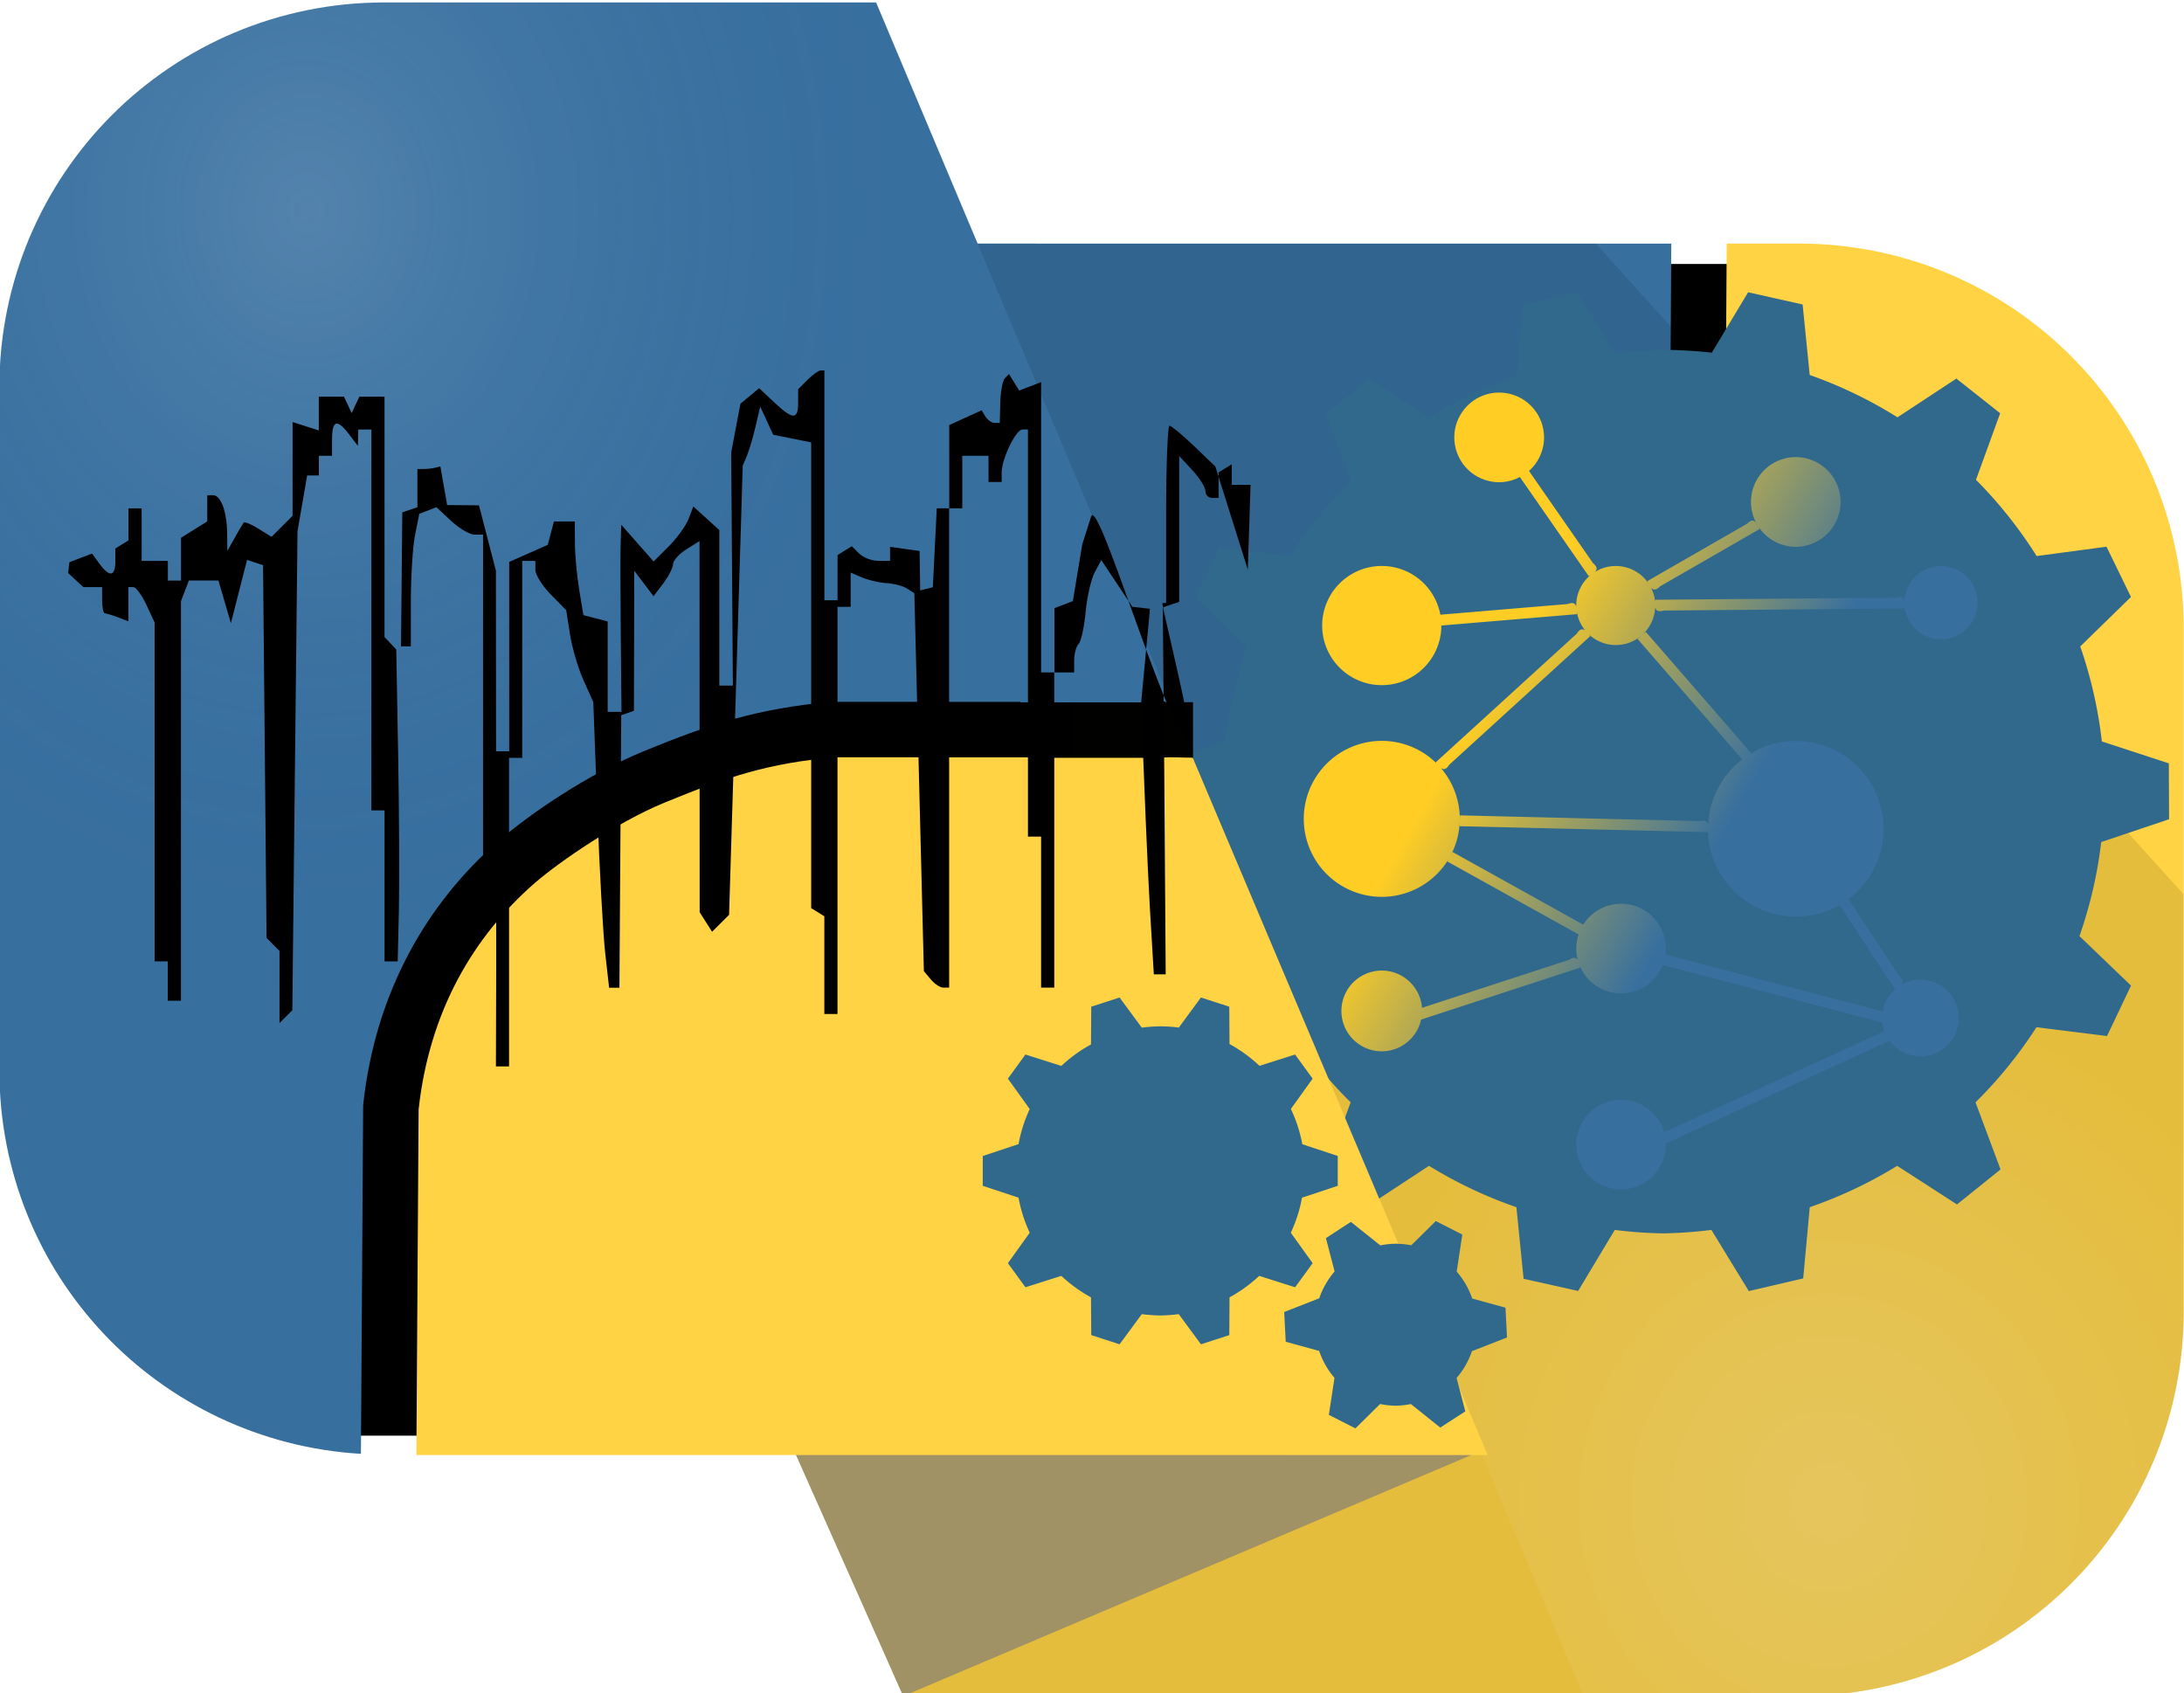<?xml version="1.0" encoding="UTF-8" standalone="no"?>
<!-- Created with Inkscape (http://www.inkscape.org/) -->

<svg
   width="54.718mm"
   height="42.422mm"
   viewBox="0 0 54.718 42.422"
   version="1.1"
   id="svg1"
   xml:space="preserve"
   inkscape:version="1.3.2 (091e20ef0f, 2023-11-25)"
   sodipodi:docname="escapydl_logoIdeas.svg"
   xmlns:inkscape="http://www.inkscape.org/namespaces/inkscape"
   xmlns:sodipodi="http://sodipodi.sourceforge.net/DTD/sodipodi-0.dtd"
   xmlns:xlink="http://www.w3.org/1999/xlink"
   xmlns="http://www.w3.org/2000/svg"
   xmlns:svg="http://www.w3.org/2000/svg"><sodipodi:namedview
     id="namedview1"
     pagecolor="#ffffff"
     bordercolor="#000000"
     borderopacity="0.25"
     inkscape:showpageshadow="2"
     inkscape:pageopacity="0.0"
     inkscape:pagecheckerboard="0"
     inkscape:deskcolor="#d1d1d1"
     inkscape:document-units="mm"
     inkscape:zoom="2.1419158"
     inkscape:cx="501.42026"
     inkscape:cy="658.98948"
     inkscape:window-width="1920"
     inkscape:window-height="1043"
     inkscape:window-x="0"
     inkscape:window-y="0"
     inkscape:window-maximized="1"
     inkscape:current-layer="g80" /><defs
     id="defs1"><linearGradient
       id="linearGradient165"
       inkscape:collect="always"><stop
         style="stop-color:#ffcd24;stop-opacity:1;"
         offset="0.201"
         id="stop165" /><stop
         style="stop-color:#376f9f;stop-opacity:1;"
         offset="0.665"
         id="stop166" /></linearGradient><linearGradient
       id="linearGradient145"
       inkscape:collect="always"><stop
         style="stop-color:#ffffff;stop-opacity:0.196;"
         offset="0"
         id="stop146" /><stop
         style="stop-color:#ffffff;stop-opacity:0;"
         offset="0.637"
         id="stop147" /></linearGradient><linearGradient
       id="linearGradient144"
       inkscape:collect="always"><stop
         style="stop-color:#ffffff;stop-opacity:0.142;"
         offset="0"
         id="stop144" /><stop
         style="stop-color:#376f9f;stop-opacity:0;"
         offset="0.6"
         id="stop145" /></linearGradient><filter
       style="color-interpolation-filters:sRGB"
       inkscape:label="Drop Shadow"
       id="filter329"
       x="-0.016"
       y="-0.045"
       width="1.061"
       height="1.062"><feFlood
         result="flood"
         in="SourceGraphic"
         flood-opacity="0.498"
         flood-color="rgb(0,0,0)"
         id="feFlood328" /><feGaussianBlur
         result="blur"
         in="SourceGraphic"
         stdDeviation="0.4"
         id="feGaussianBlur328" /><feOffset
         result="offset"
         in="blur"
         dx="1.7"
         dy="-1.7"
         id="feOffset328" /><feComposite
         result="comp1"
         operator="in"
         in="flood"
         in2="offset"
         id="feComposite328" /><feComposite
         result="comp2"
         operator="over"
         in="SourceGraphic"
         in2="comp1"
         id="feComposite329" /></filter><filter
       style="color-interpolation-filters:sRGB"
       inkscape:label="Drop Shadow"
       id="filter331"
       x="-0.039"
       y="-0.117"
       width="1.148"
       height="1.159"><feFlood
         result="flood"
         in="SourceGraphic"
         flood-opacity="0.498"
         flood-color="rgb(0,0,0)"
         id="feFlood329" /><feGaussianBlur
         result="blur"
         in="SourceGraphic"
         stdDeviation="0.4"
         id="feGaussianBlur329" /><feOffset
         result="offset"
         in="blur"
         dx="1.7"
         dy="-1.7"
         id="feOffset329" /><feComposite
         result="comp1"
         operator="in"
         in="flood"
         in2="offset"
         id="feComposite330" /><feComposite
         result="comp2"
         operator="over"
         in="SourceGraphic"
         in2="comp1"
         id="feComposite331" /></filter><filter
       style="color-interpolation-filters:sRGB"
       inkscape:label="Drop Shadow"
       id="filter333"
       x="-0.025"
       y="-0.07"
       width="1.093"
       height="1.095"><feFlood
         result="flood"
         in="SourceGraphic"
         flood-opacity="0.498"
         flood-color="rgb(0,0,0)"
         id="feFlood331" /><feGaussianBlur
         result="blur"
         in="SourceGraphic"
         stdDeviation="0.4"
         id="feGaussianBlur331" /><feOffset
         result="offset"
         in="blur"
         dx="1.7"
         dy="-1.7"
         id="feOffset331" /><feComposite
         result="comp1"
         operator="in"
         in="flood"
         in2="offset"
         id="feComposite332" /><feComposite
         result="comp2"
         operator="over"
         in="SourceGraphic"
         in2="comp1"
         id="feComposite333" /></filter><filter
       style="color-interpolation-filters:sRGB"
       inkscape:label="Drop Shadow"
       id="filter195"
       x="-0.071"
       y="-0.041"
       width="1.196"
       height="1.096"><feFlood
         result="flood"
         in="SourceGraphic"
         flood-opacity="0.271"
         flood-color="rgb(0,0,0)"
         id="feFlood194" /><feGaussianBlur
         result="blur"
         in="SourceGraphic"
         stdDeviation="0.7"
         id="feGaussianBlur194" /><feOffset
         result="offset"
         in="blur"
         dx="1.3"
         dy="0.6"
         id="feOffset194" /><feComposite
         result="comp1"
         operator="in"
         in="flood"
         in2="offset"
         id="feComposite194" /><feComposite
         result="comp2"
         operator="over"
         in="SourceGraphic"
         in2="comp1"
         id="feComposite195" /></filter><radialGradient
       inkscape:collect="always"
       xlink:href="#linearGradient145"
       id="radialGradient80"
       gradientUnits="userSpaceOnUse"
       gradientTransform="matrix(0.008,-1,0.956,0.008,-267.611,261.658)"
       cx="-6.818"
       cy="272.905"
       fx="-6.818"
       fy="272.905"
       r="24.777" /><radialGradient
       inkscape:collect="always"
       xlink:href="#linearGradient144"
       id="radialGradient81"
       gradientUnits="userSpaceOnUse"
       gradientTransform="matrix(0.015,1.511,-1.272,0.012,254.841,310.783)"
       cx="-49.035"
       cy="238.33"
       fx="-49.035"
       fy="238.33"
       r="23.362" /><radialGradient
       inkscape:collect="always"
       xlink:href="#linearGradient145"
       id="radialGradient138"
       gradientUnits="userSpaceOnUse"
       gradientTransform="matrix(0.008,-1,0.956,0.008,-267.611,261.658)"
       cx="-6.818"
       cy="272.905"
       fx="-6.818"
       fy="272.905"
       r="24.777" /><radialGradient
       inkscape:collect="always"
       xlink:href="#linearGradient144"
       id="radialGradient139"
       gradientUnits="userSpaceOnUse"
       gradientTransform="matrix(0.015,1.511,-1.272,0.012,254.841,310.783)"
       cx="-49.035"
       cy="238.33"
       fx="-49.035"
       fy="238.33"
       r="23.362" /><linearGradient
       inkscape:collect="always"
       xlink:href="#linearGradient165"
       id="linearGradient166"
       x1="141.619"
       y1="81.73"
       x2="191.886"
       y2="110.53"
       gradientUnits="userSpaceOnUse"
       gradientTransform="matrix(0.304,0,0,0.304,-61.391,228.385)" /><filter
       style="color-interpolation-filters:sRGB"
       inkscape:label="Drop Shadow"
       id="filter178"
       x="-0.036"
       y="-0.03"
       width="1.092"
       height="1.074"><feFlood
         result="flood"
         in="SourceGraphic"
         flood-opacity="0.271"
         flood-color="rgb(0,0,0)"
         id="feFlood177" /><feGaussianBlur
         result="blur"
         in="SourceGraphic"
         stdDeviation="0.3"
         id="feGaussianBlur177" /><feOffset
         result="offset"
         in="blur"
         dx="0.4"
         dy="0.3"
         id="feOffset177" /><feComposite
         result="comp1"
         operator="in"
         in="flood"
         in2="offset"
         id="feComposite177" /><feComposite
         result="comp2"
         operator="over"
         in="SourceGraphic"
         in2="comp1"
         id="feComposite178" /></filter></defs><g
     inkscape:groupmode="layer"
     id="layer5"
     inkscape:label="version_1"
     transform="translate(-114.614,-142.271)"><g
       id="g12-3"
       transform="matrix(0.506,0,0,-0.506,45.226,234.469)"
       style="fill:#ffffff;fill-opacity:1;stroke-width:1.001;stroke-dasharray:none"><g
         id="g63-6"
         transform="matrix(1.047,0,0,1.047,43.43,134.122)"><path
           style="fill:none;fill-rule:evenodd;stroke:#8c8c8c;stroke-width:0.642;stroke-linecap:butt;stroke-linejoin:miter;stroke-dasharray:none;stroke-opacity:1"
           d="m 36.717,129.926 6.246,-2.041"
           id="path52-4"
           inkscape:connector-type="polyline"
           inkscape:connector-curvature="0"
           inkscape:connection-start="#path49-03-3"
           inkscape:connection-end="#path49-2-0" /><path
           style="fill:none;fill-rule:evenodd;stroke:#8c8c8c;stroke-width:0.642;stroke-linecap:butt;stroke-linejoin:miter;stroke-dasharray:none;stroke-opacity:1"
           d="m 35.503,128.031 8.674,-9.368"
           id="path53-3"
           inkscape:connector-type="polyline"
           inkscape:connector-curvature="0"
           inkscape:connection-start="#path49-03-3"
           inkscape:connection-end="#path49-7-3" /><path
           style="fill:none;fill-rule:evenodd;stroke:#8c8c8c;stroke-width:0.642;stroke-linecap:butt;stroke-linejoin:miter;stroke-dasharray:none;stroke-opacity:1"
           d="M 34.588,127.376 45.093,107.916"
           id="path54-3"
           inkscape:connector-type="polyline"
           inkscape:connector-curvature="0"
           inkscape:connection-start="#path49-03-3"
           inkscape:connection-end="#path49-3-0" /><path
           style="fill:none;fill-rule:evenodd;stroke:#8c8c8c;stroke-width:0.642;stroke-linecap:butt;stroke-linejoin:miter;stroke-dasharray:none;stroke-opacity:1"
           d="m 36.619,122.258 6.443,2.575"
           id="path55-3"
           inkscape:connector-type="polyline"
           inkscape:connector-curvature="0"
           inkscape:connection-start="#path49-0-4"
           inkscape:connection-end="#path49-2-0" /><path
           style="fill:none;fill-rule:evenodd;stroke:#8c8c8c;stroke-width:0.642;stroke-linecap:butt;stroke-linejoin:miter;stroke-dasharray:none;stroke-opacity:1"
           d="m 36.656,111.439 6.367,2.374"
           id="path56-8"
           inkscape:connector-type="polyline"
           inkscape:connector-curvature="0"
           inkscape:connection-start="#path49-4-6"
           inkscape:connection-end="#path49-7-3" /><path
           style="fill:none;fill-rule:evenodd;stroke:#8c8c8c;stroke-width:0.642;stroke-linecap:butt;stroke-linejoin:miter;stroke-dasharray:none;stroke-opacity:1"
           d="M 36.717,100.544 42.963,102.585"
           id="path57-6"
           inkscape:connector-type="polyline"
           inkscape:connector-curvature="0"
           inkscape:connection-start="#path49-77"
           inkscape:connection-end="#path49-3-0" /><path
           style="fill:none;fill-rule:evenodd;stroke:#8c8c8c;stroke-width:0.642;stroke-linecap:butt;stroke-linejoin:miter;stroke-dasharray:none;stroke-opacity:1"
           d="m 35.474,102.466 8.732,9.599"
           id="path58-0"
           inkscape:connector-type="polyline"
           inkscape:connector-curvature="0"
           inkscape:connection-start="#path49-77"
           inkscape:connection-end="#path49-7-3" /><path
           style="fill:none;fill-rule:evenodd;stroke:#8c8c8c;stroke-width:0.642;stroke-linecap:butt;stroke-linejoin:miter;stroke-dasharray:none;stroke-opacity:1"
           d="M 34.588,103.094 45.093,122.554"
           id="path59-4"
           inkscape:connector-type="polyline"
           inkscape:connector-curvature="0"
           inkscape:connection-start="#path49-77"
           inkscape:connection-end="#path49-2-0" /><path
           style="fill:none;fill-rule:evenodd;stroke:#8c8c8c;stroke-width:0.642;stroke-linecap:butt;stroke-linejoin:miter;stroke-dasharray:none;stroke-opacity:1"
           d="m 35.434,113.223 8.812,9.923"
           id="path60-8"
           inkscape:connector-type="polyline"
           inkscape:connector-curvature="0"
           inkscape:connection-start="#path49-4-6"
           inkscape:connection-end="#path49-2-0" /><path
           style="fill:none;fill-rule:evenodd;stroke:#8c8c8c;stroke-width:0.642;stroke-linecap:butt;stroke-linejoin:miter;stroke-dasharray:none;stroke-opacity:1"
           d="m 36.619,108.213 6.443,-2.575"
           id="path61-8"
           inkscape:connector-type="polyline"
           inkscape:connector-curvature="0"
           inkscape:connection-start="#path49-4-6"
           inkscape:connection-end="#path49-3-0" /><path
           style="fill:none;fill-rule:evenodd;stroke:#8c8c8c;stroke-width:0.642;stroke-linecap:butt;stroke-linejoin:miter;stroke-dasharray:none;stroke-opacity:1"
           d="m 35.434,117.247 8.812,-9.923"
           id="path63-8"
           inkscape:connector-type="polyline"
           inkscape:connector-curvature="0"
           inkscape:connection-start="#path49-0-4"
           inkscape:connection-end="#path49-3-0" /><path
           style="fill:none;fill-rule:evenodd;stroke:#8c8c8c;stroke-width:0.642;stroke-linecap:butt;stroke-linejoin:miter;stroke-dasharray:none;stroke-opacity:1"
           d="m 36.682,119.103 6.315,-2.233"
           id="path62-9"
           inkscape:connector-type="polyline"
           inkscape:connector-curvature="0"
           inkscape:connection-start="#path49-0-4"
           inkscape:connection-end="#path49-7-3" /></g></g></g><g
     inkscape:groupmode="layer"
     id="g364"
     inkscape:label="version_4"
     transform="translate(-13.213,-133.979)"><g
       id="g63-6-5"
       transform="matrix(0.529,0,0,-0.529,-33.415,311.581)"
       style="fill:#ffffff;fill-opacity:1;stroke-width:1.001;stroke-dasharray:none;filter:url(#filter195)"
       inkscape:label="mlp"><path
         style="fill:none;fill-rule:evenodd;stroke:#8c8c8c;stroke-width:0.453;stroke-linecap:butt;stroke-linejoin:miter;stroke-dasharray:none;stroke-opacity:1"
         d="m 36.717,129.926 6.246,-2.041"
         id="path52-4-4"
         inkscape:connector-type="polyline"
         inkscape:connector-curvature="0"
         inkscape:connection-start="#path49-03-3-4"
         inkscape:connection-end="#path49-2-0-7" /><path
         style="fill:none;fill-rule:evenodd;stroke:#8c8c8c;stroke-width:0.453;stroke-linecap:butt;stroke-linejoin:miter;stroke-dasharray:none;stroke-opacity:1"
         d="m 35.503,128.031 8.674,-9.367"
         id="path53-3-7"
         inkscape:connector-type="polyline"
         inkscape:connector-curvature="0"
         inkscape:connection-start="#path49-03-3-4"
         inkscape:connection-end="#path49-7-3-0" /><path
         style="fill:none;fill-rule:evenodd;stroke:#8c8c8c;stroke-width:0.453;stroke-linecap:butt;stroke-linejoin:miter;stroke-dasharray:none;stroke-opacity:1"
         d="M 34.588,127.376 45.093,107.916"
         id="path54-3-6"
         inkscape:connector-type="polyline"
         inkscape:connector-curvature="0"
         inkscape:connection-start="#path49-03-3-4"
         inkscape:connection-end="#path49-3-0-3" /><path
         style="fill:none;fill-rule:evenodd;stroke:#8c8c8c;stroke-width:0.453;stroke-linecap:butt;stroke-linejoin:miter;stroke-dasharray:none;stroke-opacity:1"
         d="m 36.619,122.258 6.443,2.575"
         id="path55-3-5"
         inkscape:connector-type="polyline"
         inkscape:connector-curvature="0"
         inkscape:connection-start="#path49-0-4-4"
         inkscape:connection-end="#path49-2-0-7" /><path
         style="fill:none;fill-rule:evenodd;stroke:#8c8c8c;stroke-width:0.453;stroke-linecap:butt;stroke-linejoin:miter;stroke-dasharray:none;stroke-opacity:1"
         d="m 36.656,111.439 6.367,2.374"
         id="path56-8-6"
         inkscape:connector-type="polyline"
         inkscape:connector-curvature="0"
         inkscape:connection-start="#path49-4-6-7"
         inkscape:connection-end="#path49-7-3-0" /><path
         style="fill:none;fill-rule:evenodd;stroke:#8c8c8c;stroke-width:0.453;stroke-linecap:butt;stroke-linejoin:miter;stroke-dasharray:none;stroke-opacity:1"
         id="path57-6-9"
         inkscape:connector-type="polyline"
         inkscape:connector-curvature="0"
         inkscape:connection-start="#path49-77-4"
         inkscape:connection-end="#path49-3-0-3"
         d="M 36.717,100.544 42.963,102.585" /><path
         style="fill:none;fill-rule:evenodd;stroke:#8c8c8c;stroke-width:0.453;stroke-linecap:butt;stroke-linejoin:miter;stroke-dasharray:none;stroke-opacity:1"
         d="m 35.474,102.466 8.732,9.599"
         id="path58-0-3"
         inkscape:connector-type="polyline"
         inkscape:connector-curvature="0"
         inkscape:connection-start="#path49-77-4"
         inkscape:connection-end="#path49-7-3-0" /><path
         style="fill:none;fill-rule:evenodd;stroke:#8c8c8c;stroke-width:0.453;stroke-linecap:butt;stroke-linejoin:miter;stroke-dasharray:none;stroke-opacity:1"
         d="M 34.588,103.094 45.093,122.554"
         id="path59-4-7"
         inkscape:connector-type="polyline"
         inkscape:connector-curvature="0"
         inkscape:connection-start="#path49-77-4"
         inkscape:connection-end="#path49-2-0-7" /><path
         style="fill:none;fill-rule:evenodd;stroke:#8c8c8c;stroke-width:0.453;stroke-linecap:butt;stroke-linejoin:miter;stroke-dasharray:none;stroke-opacity:1"
         d="m 35.434,113.223 8.812,9.923"
         id="path60-8-4"
         inkscape:connector-type="polyline"
         inkscape:connector-curvature="0"
         inkscape:connection-start="#path49-4-6-7"
         inkscape:connection-end="#path49-2-0-7" /><path
         style="fill:none;fill-rule:evenodd;stroke:#8c8c8c;stroke-width:0.453;stroke-linecap:butt;stroke-linejoin:miter;stroke-dasharray:none;stroke-opacity:1"
         id="path61-8-5"
         inkscape:connector-type="polyline"
         inkscape:connector-curvature="0"
         inkscape:connection-start="#path49-4-6-7"
         inkscape:connection-end="#path49-3-0-3"
         d="m 36.619,108.213 6.443,-2.575" /><path
         style="fill:none;fill-rule:evenodd;stroke:#8c8c8c;stroke-width:0.453;stroke-linecap:butt;stroke-linejoin:miter;stroke-dasharray:none;stroke-opacity:1"
         id="path63-8-2"
         inkscape:connector-type="polyline"
         inkscape:connector-curvature="0"
         inkscape:connection-start="#path49-0-4-4"
         inkscape:connection-end="#path49-3-0-3"
         d="m 35.434,117.247 8.812,-9.923" /><path
         style="fill:none;fill-rule:evenodd;stroke:#8c8c8c;stroke-width:0.453;stroke-linecap:butt;stroke-linejoin:miter;stroke-dasharray:none;stroke-opacity:1"
         d="m 36.682,119.103 6.315,-2.233"
         id="path62-9-5"
         inkscape:connector-type="polyline"
         inkscape:connector-curvature="0"
         inkscape:connection-start="#path49-0-4-4"
         inkscape:connection-end="#path49-7-3-0" /></g></g><g
     inkscape:groupmode="layer"
     id="g80"
     inkscape:label="version_7"
     transform="matrix(0.845,0,0,0.845,49.127,-197.129)"><rect
       style="display:inline;fill:#000000;fill-opacity:1;stroke:none;stroke-width:0.157;stroke-linecap:round;stroke-linejoin:round;stroke-dashoffset:10.847;stroke-opacity:1"
       id="rect139"
       width="37.481"
       height="29.342"
       x="122.927"
       y="148.797"
       transform="matrix(1.184,0,0,1.184,-193.837,64.94)"
       inkscape:export-filename="eSCAPyDL.svg"
       inkscape:export-xdpi="96"
       inkscape:export-ydpi="96" /><g
       id="g138"
       transform="translate(2.847,7.149)"
       style="display:inline"><path
         id="path137"
         style="display:inline;fill:#ffd343;stroke-width:2.273;stroke-linecap:round;stroke-linejoin:round"
         d="m -22.781,255.646 -15.212,12.128 3.791,8.657 h 26.543 c 0.395,0 0.786,-0.019 1.17,-0.058 0.385,-0.039 0.764,-0.097 1.136,-0.173 0.372,-0.076 0.738,-0.17 1.096,-0.281 0.358,-0.111 0.709,-0.239 1.051,-0.383 0.342,-0.144 0.675,-0.304 0.998,-0.48 0.324,-0.175 0.638,-0.366 0.942,-0.571 0.304,-0.205 0.597,-0.424 0.878,-0.656 0.282,-0.232 0.552,-0.478 0.81,-0.736 0.258,-0.258 0.504,-0.528 0.736,-0.81 0.232,-0.282 0.451,-0.575 0.656,-0.878 0.205,-0.304 0.395,-0.618 0.571,-0.942 0.175,-0.324 0.335,-0.657 0.48,-0.999 0.144,-0.342 0.272,-0.692 0.383,-1.05 0.111,-0.358 0.205,-0.724 0.281,-1.096 0.076,-0.372 0.134,-0.752 0.173,-1.136 0.039,-0.385 0.059,-0.776 0.059,-1.171 v -20.23 c 0,-0.395 -0.02,-0.786 -0.059,-1.17 -0.039,-0.385 -0.097,-0.764 -0.173,-1.136 -0.076,-0.372 -0.17,-0.738 -0.281,-1.096 -0.111,-0.358 -0.239,-0.709 -0.383,-1.051 -0.144,-0.342 -0.304,-0.675 -0.48,-0.998 -0.175,-0.324 -0.366,-0.638 -0.571,-0.942 -0.205,-0.304 -0.424,-0.597 -0.656,-0.878 -0.232,-0.282 -0.478,-0.552 -0.736,-0.81 -0.258,-0.258 -0.528,-0.504 -0.81,-0.736 -0.282,-0.232 -0.575,-0.451 -0.878,-0.656 -0.304,-0.205 -0.618,-0.396 -0.942,-0.571 -0.324,-0.175 -0.657,-0.335 -0.998,-0.48 -0.342,-0.144 -0.693,-0.272 -1.051,-0.383 -0.358,-0.111 -0.724,-0.205 -1.096,-0.281 -0.372,-0.076 -0.752,-0.134 -1.136,-0.173 -0.385,-0.039 -0.775,-0.059 -1.17,-0.059 l -2.13,5.2e-4 -0.066,10.432 -0.004,0.041 c -0.045,0.417 -0.108,0.822 -0.189,1.217 -0.081,0.395 -0.179,0.778 -0.293,1.15 -0.114,0.372 -0.244,0.733 -0.389,1.082 -0.145,0.349 -0.305,0.686 -0.478,1.012 -0.173,0.326 -0.36,0.64 -0.559,0.942 -0.199,0.302 -0.411,0.591 -0.633,0.869 -0.222,0.277 -0.455,0.543 -0.699,0.796 -0.243,0.253 -0.497,0.493 -0.758,0.72 -0.232,0.202 -0.512,0.427 -0.829,0.661 -0.317,0.234 -0.671,0.479 -1.047,0.719 -0.376,0.24 -0.776,0.477 -1.185,0.696 -0.409,0.219 -0.829,0.421 -1.245,0.592 -0.49,0.202 -0.948,0.382 -1.393,0.543 -0.444,0.16 -0.875,0.3 -1.312,0.421 -0.436,0.121 -0.878,0.222 -1.345,0.305 -0.184,0.033 -0.375,0.061 -0.567,0.088 z"
         sodipodi:nodetypes="cccscsssssssssssssssssssssssssssssscccccssssssssssssssscc" /><path
         id="path138"
         style="display:inline;fill:url(#radialGradient138);stroke-width:2.273;stroke-linecap:round;stroke-linejoin:round"
         d="m -22.781,255.646 8.75,20.785 h 6.371 c 0.395,0 0.786,-0.019 1.17,-0.058 0.385,-0.039 0.764,-0.097 1.136,-0.173 0.372,-0.076 0.738,-0.17 1.096,-0.281 0.358,-0.111 0.709,-0.239 1.051,-0.383 0.342,-0.144 0.675,-0.304 0.998,-0.48 0.324,-0.175 0.638,-0.366 0.942,-0.571 0.304,-0.205 0.597,-0.424 0.878,-0.656 0.282,-0.232 0.552,-0.478 0.81,-0.736 0.258,-0.258 0.504,-0.528 0.736,-0.81 0.232,-0.282 0.451,-0.575 0.656,-0.878 0.205,-0.304 0.395,-0.618 0.571,-0.942 0.175,-0.324 0.335,-0.657 0.48,-0.999 0.144,-0.342 0.272,-0.692 0.383,-1.05 0.111,-0.358 0.205,-0.724 0.281,-1.096 0.076,-0.372 0.134,-0.752 0.173,-1.136 0.039,-0.385 0.059,-0.776 0.059,-1.171 v -20.23 c 0,-0.395 -0.02,-0.786 -0.059,-1.17 -0.039,-0.385 -0.097,-0.764 -0.173,-1.136 -0.076,-0.372 -0.17,-0.738 -0.281,-1.096 C 3.138,241.02 3.01,240.669 2.866,240.328 2.722,239.986 2.562,239.653 2.386,239.329 2.211,239.006 2.021,238.691 1.816,238.388 1.611,238.084 1.392,237.791 1.159,237.509 0.927,237.227 0.681,236.957 0.423,236.699 0.165,236.441 -0.105,236.195 -0.387,235.963 c -0.282,-0.232 -0.575,-0.451 -0.878,-0.656 -0.304,-0.205 -0.618,-0.396 -0.942,-0.571 -0.324,-0.175 -0.657,-0.335 -0.998,-0.48 -0.342,-0.144 -0.693,-0.272 -1.051,-0.383 -0.358,-0.111 -0.724,-0.205 -1.096,-0.281 -0.372,-0.076 -0.752,-0.134 -1.136,-0.173 -0.385,-0.039 -0.775,-0.059 -1.17,-0.059 l -2.13,5.2e-4 -0.066,10.432 -0.004,0.041 c -0.045,0.417 -0.108,0.822 -0.189,1.217 -0.081,0.395 -0.179,0.778 -0.293,1.15 -0.114,0.372 -0.244,0.733 -0.389,1.082 -0.145,0.349 -0.305,0.686 -0.478,1.012 -0.173,0.326 -0.36,0.64 -0.559,0.942 -0.199,0.302 -0.411,0.591 -0.633,0.869 -0.222,0.277 -0.455,0.543 -0.699,0.796 -0.243,0.253 -0.497,0.493 -0.758,0.72 -0.232,0.202 -0.512,0.427 -0.829,0.661 -0.317,0.234 -0.671,0.479 -1.047,0.719 -0.376,0.24 -0.776,0.477 -1.185,0.696 -0.409,0.219 -0.829,0.421 -1.245,0.592 -0.49,0.202 -0.948,0.382 -1.393,0.543 -0.444,0.16 -0.875,0.3 -1.312,0.421 -0.436,0.121 -0.878,0.222 -1.345,0.305 -0.184,0.033 -0.375,0.061 -0.567,0.088 z"
         sodipodi:nodetypes="ccscsssssssssssssssssssssssssssssscccccssssssssssssssscc" /><path
         id="path136"
         style="display:inline;fill:#376f9f;stroke-width:2.273;stroke-linecap:round;stroke-linejoin:round"
         d="m -32.162,233.362 8.716,20.704 c 0.329,-0.037 0.662,-0.072 0.957,-0.124 0.417,-0.073 0.809,-0.162 1.198,-0.27 0.389,-0.108 0.776,-0.235 1.185,-0.384 0.409,-0.149 0.84,-0.32 1.317,-0.516 0.35,-0.144 0.719,-0.325 1.088,-0.525 0.368,-0.2 0.736,-0.419 1.083,-0.641 0.347,-0.222 0.674,-0.446 0.96,-0.655 0.287,-0.209 0.533,-0.404 0.72,-0.566 0.226,-0.196 0.444,-0.403 0.653,-0.62 0.209,-0.217 0.41,-0.444 0.601,-0.681 0.191,-0.237 0.373,-0.485 0.544,-0.743 0.171,-0.258 0.331,-0.527 0.48,-0.806 0.149,-0.279 0.285,-0.569 0.41,-0.869 0.124,-0.3 0.236,-0.611 0.334,-0.933 0.098,-0.322 0.183,-0.654 0.253,-0.998 0.07,-0.344 0.126,-0.698 0.165,-1.063 l 0.066,-10.309 -15.776,-5.1e-4 h -0.677 z" /><path
         id="path72"
         style="display:inline;fill:#000000;fill-opacity:0.102;stroke-width:2.273;stroke-linecap:round;stroke-linejoin:round"
         d="m -37.992,267.774 3.791,8.657 h 26.543 c 0.395,0 0.786,-0.019 1.17,-0.058 0.385,-0.039 0.764,-0.097 1.136,-0.173 0.372,-0.076 0.738,-0.17 1.096,-0.281 0.358,-0.111 0.709,-0.239 1.051,-0.383 0.342,-0.144 0.675,-0.304 0.998,-0.48 0.324,-0.175 0.638,-0.366 0.942,-0.571 0.304,-0.205 0.597,-0.424 0.878,-0.656 0.282,-0.232 0.552,-0.478 0.81,-0.736 0.258,-0.258 0.504,-0.528 0.736,-0.81 0.232,-0.282 0.451,-0.575 0.656,-0.878 0.205,-0.304 0.395,-0.618 0.571,-0.942 0.175,-0.324 0.335,-0.657 0.48,-0.999 0.144,-0.342 0.272,-0.692 0.383,-1.05 0.111,-0.358 0.205,-0.724 0.281,-1.096 0.076,-0.372 0.134,-0.752 0.173,-1.136 0.039,-0.385 0.062,-0.776 0.059,-1.171 V 252.66 L -13.671,233.362 c 0,0 -16.841,-5e-5 -19.006,0 z"
         sodipodi:nodetypes="ccscssssssssssssssscccc"
         transform="translate(1.4502278e-6)" /><path
         id="path134"
         style="display:inline;fill:url(#radialGradient81);stroke-width:2.273;stroke-linecap:round;stroke-linejoin:round"
         d="m -32.162,233.362 8.716,20.704 c 0.329,-0.037 0.662,-0.072 0.957,-0.124 0.417,-0.073 0.809,-0.162 1.198,-0.27 0.389,-0.108 0.776,-0.235 1.185,-0.384 0.409,-0.149 0.84,-0.32 1.317,-0.516 0.35,-0.144 0.719,-0.325 1.088,-0.525 0.368,-0.2 0.736,-0.419 1.083,-0.641 0.347,-0.222 0.674,-0.446 0.96,-0.655 0.287,-0.209 0.533,-0.404 0.72,-0.566 0.226,-0.196 0.444,-0.403 0.653,-0.62 0.209,-0.217 0.41,-0.444 0.601,-0.681 0.191,-0.237 0.373,-0.485 0.544,-0.743 0.171,-0.258 0.331,-0.527 0.48,-0.806 0.149,-0.279 0.285,-0.569 0.41,-0.869 0.124,-0.3 0.236,-0.611 0.334,-0.933 0.098,-0.322 0.183,-0.654 0.253,-0.998 0.07,-0.344 0.126,-0.698 0.165,-1.063 l 0.066,-10.309 -15.776,-5.1e-4 h -0.677 z" /><path
         style="display:inline;fill:#a19265;fill-opacity:1;stroke:none;stroke-width:0.31;stroke-linecap:round;stroke-linejoin:round;stroke-dashoffset:10.847;stroke-opacity:1"
         d="m -37.402,269.243 h 20.133 l -16.936,7.188 z"
         id="path139"
         sodipodi:nodetypes="cccc" /></g><path
       id="path51"
       style="display:inline;fill:#30698c;fill-opacity:1;stroke:none;stroke-width:0.21;stroke-dasharray:none;stroke-opacity:1;filter:url(#filter329)"
       d="m 78.551,284.332 -1.671,-0.389 -1.518,-0.353 -0.384,-4.174 a 25.885,25.885 0 0 1 -5.122,-2.423 l -3.505,2.262 -1.338,-1.075 -1.213,-0.976 1.466,-3.931 a 25.885,25.885 0 0 1 -3.573,-4.402 l -4.132,0.516 -0.738,-1.548 -0.67,-1.407 3.02,-2.9 a 25.885,25.885 0 0 1 -1.274,-5.511 l -3.976,-1.338 0.007,-1.716 0.006,-1.558 3.962,-1.296 a 25.885,25.885 0 0 1 1.273,-5.512 l -3.015,-2.943 0.751,-1.543 0.682,-1.4 4.102,0.547 a 25.885,25.885 0 0 1 3.571,-4.401 l -1.442,-3.968 1.222,-0.966 1.346,-1.065 3.465,2.277 a 25.885,25.885 0 0 1 5.122,-2.424 l 0.421,-4.196 1.522,-0.339 -0.001,-0.001 1.674,-0.374 2.148,3.578 a 25.885,25.885 0 0 1 2.832,-0.202 25.885,25.885 0 0 1 2.829,0.202 l 2.192,-3.583 1.517,0.353 1.671,0.389 0.384,4.173 a 25.885,25.885 0 0 1 5.123,2.423 l 3.505,-2.262 1.337,1.075 1.214,0.977 -1.466,3.931 a 25.885,25.885 0 0 1 3.572,4.401 l 4.133,-0.516 0.67,1.406 v 10e-4 l 0.067,0.142 0.67,1.406 -3.021,2.9 a 25.885,25.885 0 0 1 1.275,5.512 l 3.976,1.337 -0.007,1.716 h -0.001 l -0.006,1.558 -3.925,1.285 a 25.885,25.885 0 0 1 -1.267,5.566 l 2.973,2.901 -0.751,1.542 -0.682,1.401 -4.095,-0.546 a 25.885,25.885 0 0 1 -3.554,4.467 l 1.418,3.9 -1.221,0.967 -1.346,1.064 -3.451,-2.269 a 25.885,25.885 0 0 1 -5.142,2.481 l -0.416,4.131 -1.52,0.34 -1.674,0.375 -2.126,-3.54 a 25.885,25.885 0 0 1 -2.855,0.164 25.885,25.885 0 0 1 -2.828,-0.202 z"
       inkscape:label="big_gear"
       transform="matrix(0.506,0,0,-0.506,-51.975,384.964)" /><g
       id="g139"><rect
         style="fill:#010100;fill-opacity:1;stroke:none;stroke-width:0.398;stroke-linecap:round;stroke-linejoin:round"
         id="rect54"
         width="3.529"
         height="1.983"
         x="-26.295"
         y="254.109" /><path
         id="path27"
         style="fill:url(#radialGradient80);stroke-width:2.273;stroke-linecap:round;stroke-linejoin:round"
         d="m -22.781,255.646 c -0.297,0.042 -0.602,0.079 -0.927,0.109 l -0.037,0.004 -3.463,-0.002 v -0.012 l -6.176,-0.003 c -0.493,0.044 -0.936,0.101 -1.353,0.175 -0.417,0.073 -0.808,0.162 -1.197,0.27 -0.389,0.108 -0.777,0.235 -1.186,0.384 -0.409,0.149 -0.84,0.32 -1.317,0.516 -0.35,0.144 -0.719,0.325 -1.088,0.525 -0.368,0.2 -0.736,0.419 -1.083,0.641 -0.347,0.222 -0.674,0.446 -0.96,0.655 -0.287,0.209 -0.533,0.404 -0.72,0.566 -0.226,0.196 -0.443,0.403 -0.653,0.62 -0.209,0.217 -0.41,0.444 -0.602,0.681 -0.191,0.237 -0.372,0.485 -0.543,0.743 -0.171,0.258 -0.331,0.527 -0.48,0.806 -0.149,0.279 -0.285,0.569 -0.41,0.869 -0.124,0.3 -0.236,0.611 -0.334,0.933 -0.098,0.322 -0.183,0.655 -0.253,0.998 -0.07,0.344 -0.125,0.698 -0.165,1.063 l -0.066,10.244 17.908,5.2e-4 h 0.677 13.177 z" /><path
         id="path26"
         style="fill:#ffd343;stroke-width:2.273;stroke-linecap:round;stroke-linejoin:round"
         d="m -22.775,255.754 c -0.302,0.003 -0.607,-0.029 -0.932,10e-4 l -0.037,0.004 -3.463,-0.002 v -0.012 l -6.176,-0.003 c -0.493,0.044 -0.936,0.101 -1.353,0.175 -0.417,0.073 -0.808,0.162 -1.197,0.27 -0.389,0.108 -0.777,0.235 -1.186,0.384 -0.409,0.149 -0.84,0.32 -1.317,0.516 -0.35,0.144 -0.719,0.325 -1.088,0.525 -0.368,0.2 -0.736,0.419 -1.083,0.641 -0.347,0.222 -0.674,0.446 -0.96,0.655 -0.287,0.209 -0.533,0.404 -0.72,0.566 -0.226,0.196 -0.443,0.403 -0.653,0.62 -0.209,0.217 -0.41,0.444 -0.602,0.681 -0.191,0.237 -0.372,0.485 -0.543,0.743 -0.171,0.258 -0.331,0.527 -0.48,0.806 -0.149,0.279 -0.285,0.569 -0.41,0.869 -0.124,0.3 -0.236,0.611 -0.334,0.933 -0.098,0.322 -0.183,0.655 -0.253,0.998 -0.07,0.344 -0.125,0.698 -0.165,1.063 l -0.066,10.244 17.908,5.2e-4 h 0.677 13.177 z"
         sodipodi:nodetypes="ccccccssssssssssssssscccccc" /><path
         id="path28"
         style="fill:#376f9f;stroke-width:2.273;stroke-linecap:round;stroke-linejoin:round"
         d="m -32.162,233.362 -14.575,-5.2e-4 c -0.395,0 -0.786,0.02 -1.171,0.059 -0.385,0.039 -0.764,0.097 -1.136,0.173 -0.372,0.076 -0.738,0.17 -1.096,0.281 -0.358,0.111 -0.708,0.239 -1.05,0.383 -0.342,0.144 -0.675,0.304 -0.999,0.48 -0.324,0.175 -0.637,0.366 -0.941,0.571 -0.304,0.205 -0.597,0.423 -0.879,0.656 -0.282,0.232 -0.552,0.478 -0.81,0.736 -0.258,0.258 -0.504,0.528 -0.736,0.81 -0.232,0.282 -0.451,0.575 -0.656,0.878 -0.205,0.304 -0.396,0.618 -0.571,0.942 -0.175,0.324 -0.335,0.657 -0.48,0.998 -0.144,0.342 -0.272,0.693 -0.383,1.051 -0.111,0.358 -0.205,0.724 -0.281,1.096 -0.076,0.372 -0.134,0.752 -0.173,1.136 -0.039,0.385 -0.058,0.775 -0.058,1.17 v 20.23 c 0,0.381 0.018,0.757 0.054,1.128 0.036,0.371 0.09,0.736 0.16,1.096 0.07,0.359 0.158,0.712 0.261,1.058 0.103,0.346 0.222,0.685 0.356,1.016 0.134,0.331 0.284,0.654 0.447,0.969 0.163,0.315 0.341,0.621 0.532,0.917 0.191,0.296 0.396,0.583 0.613,0.859 0.217,0.277 0.446,0.543 0.688,0.798 0.241,0.255 0.494,0.499 0.758,0.731 0.264,0.232 0.539,0.451 0.824,0.658 0.285,0.207 0.58,0.401 0.884,0.581 0.304,0.18 0.617,0.347 0.938,0.499 0.322,0.152 0.652,0.29 0.989,0.412 0.337,0.122 0.683,0.229 1.034,0.32 0.352,0.091 0.709,0.165 1.073,0.222 0.364,0.057 0.734,0.098 1.109,0.12 l 0.066,-10.332 0.004,-0.041 c 0.045,-0.417 0.109,-0.822 0.19,-1.217 0.081,-0.395 0.178,-0.778 0.292,-1.15 0.114,-0.372 0.245,-0.733 0.39,-1.082 0.145,-0.349 0.304,-0.686 0.477,-1.012 0.173,-0.326 0.36,-0.64 0.559,-0.942 0.199,-0.302 0.411,-0.591 0.633,-0.869 0.222,-0.277 0.456,-0.543 0.699,-0.796 0.243,-0.253 0.496,-0.493 0.758,-0.72 0.232,-0.202 0.513,-0.427 0.83,-0.661 0.317,-0.234 0.671,-0.479 1.047,-0.719 0.376,-0.24 0.776,-0.477 1.185,-0.696 0.409,-0.219 0.829,-0.421 1.245,-0.592 0.49,-0.202 0.948,-0.382 1.393,-0.543 0.444,-0.16 0.875,-0.3 1.312,-0.421 0.436,-0.121 0.879,-0.222 1.346,-0.305 0.467,-0.083 0.958,-0.148 1.493,-0.196 l 0.037,-0.004 5.597,0.003 v 0.012 l 4.043,0.002 c 0.144,-0.013 0.26,-0.036 0.396,-0.051 z" /><path
         id="path29"
         style="fill:url(#radialGradient139);stroke-width:2.273;stroke-linecap:round;stroke-linejoin:round"
         d="m -32.162,233.362 -14.575,-5.2e-4 c -0.395,0 -0.786,0.02 -1.171,0.059 -0.385,0.039 -0.764,0.097 -1.136,0.173 -0.372,0.076 -0.738,0.17 -1.096,0.281 -0.358,0.111 -0.708,0.239 -1.05,0.383 -0.342,0.144 -0.675,0.304 -0.999,0.48 -0.324,0.175 -0.637,0.366 -0.941,0.571 -0.304,0.205 -0.597,0.423 -0.879,0.656 -0.282,0.232 -0.552,0.478 -0.81,0.736 -0.258,0.258 -0.504,0.528 -0.736,0.81 -0.232,0.282 -0.451,0.575 -0.656,0.878 -0.205,0.304 -0.396,0.618 -0.571,0.942 -0.175,0.324 -0.335,0.657 -0.48,0.998 -0.144,0.342 -0.272,0.693 -0.383,1.051 -0.111,0.358 -0.205,0.724 -0.281,1.096 -0.076,0.372 -0.134,0.752 -0.173,1.136 -0.039,0.385 -0.058,0.775 -0.058,1.17 v 20.23 c 0,0.381 0.018,0.757 0.054,1.128 0.036,0.371 0.09,0.736 0.16,1.096 0.07,0.359 0.158,0.712 0.261,1.058 0.103,0.346 0.222,0.685 0.356,1.016 0.134,0.331 0.284,0.654 0.447,0.969 0.163,0.315 0.341,0.621 0.532,0.917 0.191,0.296 0.396,0.583 0.613,0.859 0.217,0.277 0.446,0.543 0.688,0.798 0.241,0.255 0.494,0.499 0.758,0.731 0.264,0.232 0.539,0.451 0.824,0.658 0.285,0.207 0.58,0.401 0.884,0.581 0.304,0.18 0.617,0.347 0.938,0.499 0.322,0.152 0.652,0.29 0.989,0.412 0.337,0.122 0.683,0.229 1.034,0.32 0.352,0.091 0.709,0.165 1.073,0.222 0.364,0.057 0.734,0.098 1.109,0.12 l 0.066,-10.332 0.004,-0.041 c 0.045,-0.417 0.109,-0.822 0.19,-1.217 0.081,-0.395 0.178,-0.778 0.292,-1.15 0.114,-0.372 0.245,-0.733 0.39,-1.082 0.145,-0.349 0.304,-0.686 0.477,-1.012 0.173,-0.326 0.36,-0.64 0.559,-0.942 0.199,-0.302 0.411,-0.591 0.633,-0.869 0.222,-0.277 0.456,-0.543 0.699,-0.796 0.243,-0.253 0.496,-0.493 0.758,-0.72 0.232,-0.202 0.513,-0.427 0.83,-0.661 0.317,-0.234 0.671,-0.479 1.047,-0.719 0.376,-0.24 0.776,-0.477 1.185,-0.696 0.409,-0.219 0.829,-0.421 1.245,-0.592 0.49,-0.202 0.948,-0.382 1.393,-0.543 0.444,-0.16 0.875,-0.3 1.312,-0.421 0.436,-0.121 0.879,-0.222 1.346,-0.305 0.467,-0.083 0.958,-0.148 1.493,-0.196 l 0.037,-0.004 5.597,0.003 v 0.012 l 4.043,0.002 c 0.144,-0.013 0.26,-0.036 0.396,-0.051 z" /></g><path
       style="display:inline;fill:#000000;stroke-width:0.736"
       d="m -43.426,262.098 v -2.812 l -0.195,-0.12 -0.195,-0.12 v -4.953 -4.953 h -0.255 c -0.14,0 -0.452,-0.183 -0.692,-0.406 l -0.436,-0.406 -0.254,0.098 -0.254,0.098 -0.125,0.625 c -0.069,0.344 -0.125,1.228 -0.125,1.964 v 1.339 l -0.146,-2e-5 -0.146,-2e-5 0.019,-1.986 0.019,-1.986 0.224,-0.075 0.224,-0.075 v -0.568 -0.568 h 0.195 c 0.107,0 0.261,-0.017 0.341,-0.038 l 0.146,-0.038 0.1,0.573 0.1,0.573 0.472,0.004 0.472,0.004 0.251,0.969 0.251,0.969 0.002,2.677 0.002,2.677 h 0.195 0.195 v -2.807 -2.807 l 0.572,-0.253 0.572,-0.253 0.091,-0.347 0.091,-0.347 h 0.31 0.31 l 0.002,0.633 c 7.6e-4,0.348 0.058,0.973 0.127,1.389 l 0.125,0.756 0.36,0.094 0.36,0.094 v 1.34 1.34 h 0.205 0.205 l -0.022,-2.288 c -0.011,-1.258 -0.014,-2.507 -0.002,-2.774 l 0.016,-0.487 0.48,0.545 0.48,0.545 0.448,-0.448 c 0.247,-0.247 0.512,-0.613 0.589,-0.815 l 0.141,-0.367 0.385,0.349 0.385,0.349 v 2.306 2.306 h 0.201 0.201 l -0.025,-3.456 -0.025,-3.456 0.137,-0.723 0.137,-0.723 0.277,-0.23 0.277,-0.23 0.445,0.418 c 0.557,0.523 0.712,0.526 0.712,0.015 v -0.403 l 0.278,-0.278 c 0.153,-0.153 0.328,-0.278 0.389,-0.278 h 0.111 v 3.407 3.407 h 0.195 0.195 v -0.67 -0.67 l 0.212,-0.131 0.212,-0.131 0.217,0.217 c 0.119,0.119 0.374,0.217 0.567,0.217 h 0.35 v -0.208 -0.208 l 0.438,0.062 0.438,0.062 0.008,0.584 0.008,0.584 0.188,-0.047 0.188,-0.047 0.058,-1.17 0.058,-1.17 h 0.185 0.185 v -1.234 -1.234 l 0.48,-0.219 0.48,-0.219 0.116,0.187 c 0.064,0.103 0.185,0.187 0.269,0.187 h 0.153 l 0.016,-0.604 c 0.008,-0.332 0.071,-0.658 0.138,-0.724 l 0.12,-0.12 0.151,0.244 0.151,0.244 0.325,-0.125 0.325,-0.125 v 4.304 4.304 h 0.195 0.195 v 4.673 4.673 h -0.195 -0.195 v -2.239 -2.239 h -0.195 -0.195 v -6.036 -6.036 h -0.164 c -0.194,0 -0.615,0.872 -0.615,1.275 v 0.283 h -0.195 -0.195 v -0.389 -0.389 h -0.389 -0.389 v 0.779 0.779 h -0.195 -0.195 v 7.106 7.106 h -0.171 c -0.094,0 -0.262,-0.11 -0.374,-0.245 l -0.204,-0.245 -0.141,-5.602 -0.141,-5.602 -0.214,-0.138 c -0.118,-0.076 -0.389,-0.148 -0.604,-0.161 -0.214,-0.013 -0.543,-0.088 -0.73,-0.168 l -0.341,-0.146 v 0.508 0.508 h -0.195 -0.195 v 6.036 6.036 h -0.195 -0.195 v -1.449 -1.449 l -0.195,-0.12 -0.195,-0.12 v -6.905 -6.905 l -0.563,-0.113 -0.563,-0.113 -0.193,-0.418 -0.193,-0.418 -0.136,0.584 c -0.075,0.321 -0.191,0.716 -0.258,0.876 l -0.124,0.292 -0.202,6.659 -0.203,6.659 -0.252,0.251 -0.252,0.251 -0.184,-0.29 -0.184,-0.29 -0.002,-5.502 -0.002,-5.502 -0.389,0.243 c -0.214,0.134 -0.392,0.332 -0.396,0.44 -0.002,0.108 -0.135,0.367 -0.292,0.574 l -0.286,0.378 -0.286,-0.378 -0.286,-0.378 -0.005,2.077 -0.005,2.077 -0.188,0.065 -0.188,0.065 -0.027,4.04 -0.027,4.04 h -0.153 -0.153 l -0.115,-1.022 c -0.063,-0.562 -0.169,-2.468 -0.234,-4.235 l -0.119,-3.212 -0.289,-0.643 c -0.159,-0.353 -0.34,-0.967 -0.402,-1.363 l -0.113,-0.72 -0.457,-0.465 c -0.252,-0.256 -0.457,-0.584 -0.457,-0.73 v -0.266 h -0.195 -0.195 v 2.92 2.92 h -0.195 -0.195 v 4.575 4.575 h -0.195 -0.195 z m -6.425,0.456 v -1.071 l -0.192,-0.192 -0.192,-0.192 -0.052,-5.526 -0.052,-5.526 -0.237,-0.079 -0.237,-0.079 -0.24,0.939 -0.239,0.939 -0.185,-0.633 -0.185,-0.633 h -0.438 -0.438 l -0.118,0.308 -0.118,0.308 v 5.922 5.922 h -0.195 -0.195 v -0.584 -0.584 h -0.195 -0.195 v -5.023 -5.023 l -0.243,-0.524 c -0.134,-0.288 -0.309,-0.525 -0.389,-0.526 l -0.146,-0.002 v 0.508 0.508 l -0.308,-0.118 c -0.169,-0.065 -0.345,-0.118 -0.389,-0.118 -0.045,0 -0.081,-0.175 -0.081,-0.389 v -0.389 h -0.278 -0.278 l -0.451,-0.417 0.035,-0.32 0.336,-0.129 0.336,-0.129 0.221,0.303 c 0.299,0.408 0.47,0.381 0.47,-0.075 v -0.378 l 0.195,-0.12 0.195,-0.12 v -0.475 -0.475 h 0.195 0.195 v 0.779 0.779 h 0.389 0.389 v 0.292 0.292 h 0.195 0.195 v -0.635 -0.635 l 0.389,-0.243 0.389,-0.243 v -0.388 -0.388 h 0.174 c 0.229,0 0.409,0.49 0.416,1.135 l 0.005,0.519 0.217,-0.389 c 0.12,-0.214 0.24,-0.417 0.267,-0.452 0.027,-0.034 0.224,0.047 0.438,0.18 l 0.388,0.242 0.312,-0.312 0.312,-0.312 v -1.39 -1.39 l 0.389,0.124 0.389,0.124 v -0.5 -0.5 h 0.373 0.373 l 0.114,0.243 0.114,0.243 0.114,-0.243 0.114,-0.243 h 0.373 0.373 v 3.563 3.563 l 0.174,0.185 0.174,0.185 0.056,3.115 c 0.031,1.713 0.04,3.794 0.022,4.624 l -0.035,1.509 h -0.195 -0.195 v -2.239 -2.239 h -0.195 -0.195 v -5.646 -5.646 h -0.195 -0.195 l -0.005,0.243 -0.005,0.243 -0.259,-0.341 c -0.357,-0.47 -0.508,-0.427 -0.508,0.146 v 0.487 h -0.195 -0.195 v 0.292 0.292 h -0.174 -0.174 l -0.143,0.827 -0.143,0.827 -0.077,7.101 -0.077,7.101 -0.19,0.19 -0.19,0.19 z m 25.805,-2.366 c -0.064,-1.098 -0.179,-3.836 -0.256,-6.084 l 0.26,-2.764 -0.522,-0.06 -0.922,-1.385 -0.194,0.363 c -0.107,0.2 -0.229,0.73 -0.27,1.177 -0.042,0.448 -0.135,0.874 -0.208,0.946 -0.073,0.073 -0.132,0.293 -0.132,0.489 v 0.357 h -0.292 -0.292 v -0.953 -0.953 l 0.273,-0.105 0.273,-0.105 0.139,-0.841 0.139,-0.841 0.263,-0.824 c 0.2,-0.627 2.141,6.019 2.867,6.7 0.342,0.321 -0.81,-4.137 -0.751,-4.137 h 0.108 v -2.628 c 0,-1.446 0.045,-2.628 0.099,-2.628 0.054,0 0.383,0.272 0.73,0.605 l 0.631,0.605 0.962,3.056 0.081,-2.514 h -0.279 -0.279 v -0.304 -0.304 l -0.195,0.12 -0.195,0.12 v 0.378 0.378 h -0.195 c -0.107,0 -0.195,-0.091 -0.195,-0.203 0,-0.112 -0.175,-0.391 -0.389,-0.621 l -0.389,-0.418 v 2.162 2.162 l -0.243,0.082 -0.243,0.082 0.043,4.814 0.043,6.067 h -0.176 -0.176 z"
       id="path50"
       sodipodi:nodetypes="ccccccsscccsscccccccccsccccccccccccccccccccccccccccccccccsccccccccccccccssccsccccccccccsccccccccccccccccccsccccccccccccccccccccccsscccccccccccccsscccccsccccccccccccccccccccccccccccccscccccccccccccccccsccsccccccccccccccccccccccccccccccccccccccsccccsssccccccccscccccccccccccccccccccscccscccccccccccccccccccccccccccccccccccccssccccccccccccccccccccssscccccccccssscssscccccccccccssccccccccccc"
       inkscape:label="power_trace" /><g
       id="g54"
       transform="matrix(0.27,0,0,-0.27,-34.956,331.532)"
       style="display:inline;fill:#ffffff;fill-opacity:1;stroke-width:1.001;stroke-dasharray:none"
       inkscape:label="gear_system"><path
         id="path52"
         style="fill:#30698c;fill-opacity:1;stroke:none;stroke-width:0.21;stroke-dasharray:none;stroke-opacity:1;filter:url(#filter331)"
         d="m 70.106,231.47 -2.693,-2.658 a 8.893,8.893 0 0 1 -1.718,0.168 8.893,8.893 0 0 1 -1.677,-0.181 h -0.001 l -3.231,2.583 -1.439,-0.934 -1.306,-0.848 0.957,-3.665 a 8.893,8.893 0 0 1 -1.688,-2.944 l -3.851,-1.506 0.09,-1.713 0.081,-1.555 3.672,-1.009 a 8.893,8.893 0 0 1 1.682,-2.954 l -0.617,-4.064 1.529,-0.779 1.388,-0.707 2.71,2.677 a 8.893,8.893 0 0 1 1.702,-0.186 8.893,8.893 0 0 1 1.677,0.181 l 3.231,-2.583 1.306,0.848 1.439,0.934 -0.957,3.665 a 8.893,8.893 0 0 1 1.688,2.944 l 3.851,1.506 -0.082,1.567 -0.089,1.703 -3.652,1.003 a 8.893,8.893 0 0 1 -1.703,2.957 l 0.617,4.067 -1.388,0.707 z"
         inkscape:label="small_gear" /><path
         id="path53"
         style="fill:#30698c;fill-opacity:1;stroke:none;stroke-width:0.21;stroke-dasharray:none;stroke-opacity:1;filter:url(#filter333)"
         d="m 35.385,256.022 -1.566,-0.508 -0.064,-0.021 h -0.001 l -1.482,-0.481 -0.026,-4.143 a 15.874,15.874 0 0 1 -3.26,-2.361 l -3.941,1.253 -1.009,-1.388 -0.916,-1.26 2.397,-3.343 a 15.874,15.874 0 0 1 -1.23,-3.85 l -3.927,-1.303 v -1.716 -1.558 l 3.927,-1.303 a 15.874,15.874 0 0 1 1.23,-3.85 l -2.397,-3.342 1.009,-1.389 0.916,-1.26 3.941,1.254 a 15.874,15.874 0 0 1 3.26,-2.361 l 0.026,-4.143 1.482,-0.481 1.631,-0.53 2.44,3.313 a 15.874,15.874 0 0 1 2.028,-0.145 15.874,15.874 0 0 1 2.027,0.145 l 2.44,-3.313 1.631,0.53 1.482,0.481 0.026,4.143 a 15.874,15.874 0 0 1 3.26,2.361 l 3.941,-1.254 0.916,1.26 1.009,1.388 -2.397,3.343 a 15.874,15.874 0 0 1 1.23,3.85 l 3.926,1.303 v 1.558 1.716 l -3.892,1.292 a 15.874,15.874 0 0 1 -1.256,3.874 l 2.387,3.33 -0.916,1.26 -1.009,1.388 -3.909,-1.243 a 15.874,15.874 0 0 1 -3.292,2.394 l -0.026,4.1 -1.482,0.481 h -10e-4 l -0.064,0.021 -1.566,0.508 -2.431,-3.303 a 15.874,15.874 0 0 1 -2.035,0.135 15.874,15.874 0 0 1 -2.028,-0.145 z"
         inkscape:label="medium_gear" /></g><path
       id="path143"
       style="fill:url(#linearGradient166);stroke:none;stroke-width:0.094;stroke-linecap:round;stroke-linejoin:round;stroke-dashoffset:10.847;stroke-opacity:1;filter:url(#filter178)"
       d="m -14.089,244.628 -6.11e-4,6.2e-4 a 1.33,1.33 0 0 0 -1.329,1.329 1.33,1.33 0 0 0 1.329,1.329 1.33,1.33 0 0 0 0.615,-0.154 l 2.041,2.938 c 0.019,-0.01 0.038,-0.021 0.056,-0.032 a 1.171,1.171 0 0 0 -0.426,0.902 1.171,1.171 0 0 0 0.004,0.042 c -0.026,-0.098 -0.094,-0.147 -0.255,-0.084 -1.259,0.105 -2.518,0.211 -3.778,0.316 a 1.767,1.767 0 0 0 -0.213,-0.571 1.767,1.767 0 0 0 -1.524,-0.874 1.767,1.767 0 0 0 -1.767,1.767 1.767,1.767 0 0 0 1.767,1.767 1.767,1.767 0 0 0 0.546,-0.086 1.767,1.767 0 0 0 1.221,-1.68 1.767,1.767 0 0 0 0,-6.1e-4 1.767,1.767 0 0 0 0,-6.1e-4 1.767,1.767 0 0 0 0,-6.1e-4 c 1.339,-0.112 2.678,-0.224 4.017,-0.336 5.91e-4,-0.021 6.95e-4,-0.043 6.12e-4,-0.063 a 1.171,1.171 0 0 0 0.251,0.549 c -0.08,-0.059 -0.162,-0.057 -0.251,0.09 -1.395,1.272 -2.79,2.544 -4.184,3.816 0.007,0.01 0.014,0.018 0.021,0.028 a 2.313,2.313 0 0 0 -1.621,-0.664 2.313,2.313 0 0 0 -2.313,2.313 2.313,2.313 0 0 0 2.313,2.312 2.313,2.313 0 0 0 1.999,-1.149 c -0.019,0.034 -0.038,0.067 -0.056,0.1 1.298,0.721 2.596,1.443 3.894,2.164 a 1.33,1.33 0 0 0 -0.07,0.418 1.33,1.33 0 0 0 0.05,0.355 c -0.048,-0.086 -0.124,-0.116 -0.265,-0.02 -1.453,0.474 -2.906,0.949 -4.359,1.423 a 1.197,1.197 0 0 0 -1.193,-1.105 1.197,1.197 0 0 0 -1.197,1.197 1.197,1.197 0 0 0 1.197,1.197 1.197,1.197 0 0 0 1.166,-0.941 c 1.572,-0.513 3.144,-1.027 4.716,-1.54 -0.005,-0.022 -0.009,-0.044 -0.015,-0.065 a 1.33,1.33 0 0 0 1.229,0.83 1.33,1.33 0 0 0 1.329,-1.33 1.33,1.33 0 0 0 -1.329,-1.329 1.33,1.33 0 0 0 -1.123,0.619 c -1.291,-0.718 -2.582,-1.436 -3.874,-2.153 -0.03,0.053 -0.059,0.107 -0.089,0.16 a 2.313,2.313 0 0 0 0.303,-1.142 2.313,2.313 0 0 0 -0.561,-1.509 c 0.078,0.055 0.158,0.049 0.245,-0.094 l 4.184,-3.816 c -0.013,-0.017 -0.025,-0.034 -0.038,-0.05 a 1.171,1.171 0 0 0 0.795,0.314 1.171,1.171 0 0 0 0.763,-0.283 l -0.117,0.102 c 1.034,1.19 2.068,2.381 3.103,3.571 a 2.605,2.605 0 0 0 -1.011,1.958 c -0.012,-0.11 -0.069,-0.175 -0.245,-0.128 l -7.115,-0.17 c -7.94e-4,0.035 -0.002,0.071 -0.002,0.106 -0.002,0.072 -0.003,0.144 -0.004,0.215 2.453,0.059 4.905,0.117 7.357,0.176 0.002,-0.017 0.004,-0.034 0.006,-0.051 a 2.605,2.605 0 0 0 2.602,2.557 2.605,2.605 0 0 0 2.605,-2.605 2.605,2.605 0 0 0 -2.605,-2.605 2.605,2.605 0 0 0 -1.319,0.365 c -1.043,-1.2 -2.085,-2.4 -3.128,-3.6 l -0.119,0.103 a 1.171,1.171 0 0 0 0.398,-0.837 c 0.019,0.099 0.082,0.153 0.248,0.103 l 7.14,-0.062 c 0.002,-0.023 0.005,-0.045 0.006,-0.067 a 1.086,1.086 0 0 0 1.079,0.982 1.086,1.086 0 0 0 1.086,-1.086 1.086,1.086 0 0 0 -1.086,-1.086 1.086,1.086 0 0 0 -1.083,1.039 c -0.019,-0.099 -0.082,-0.152 -0.247,-0.102 -2.38,0.021 -4.76,0.042 -7.14,0.062 -0.002,0.019 -0.004,0.037 -0.005,0.055 a 1.171,1.171 0 0 0 -0.121,-0.412 c 0.064,0.072 0.145,0.085 0.261,-0.037 0.986,-0.568 1.972,-1.135 2.958,-1.703 -0.008,-0.019 -0.017,-0.037 -0.026,-0.056 a 1.33,1.33 0 0 0 1.098,0.583 1.33,1.33 0 0 0 1.329,-1.33 1.33,1.33 0 0 0 -1.329,-1.329 1.33,1.33 0 0 0 -1.329,1.329 1.33,1.33 0 0 0 0.154,0.615 c -0.065,-0.079 -0.147,-0.096 -0.268,0.03 -0.986,0.568 -1.972,1.135 -2.958,1.702 0.007,0.018 0.015,0.035 0.023,0.051 a 1.171,1.171 0 0 0 -0.958,-0.499 1.171,1.171 0 0 0 -0.322,0.045 1.171,1.171 0 0 0 -0.296,0.132 c 0.069,-0.071 0.076,-0.153 -0.057,-0.26 -0.633,-0.912 -1.267,-1.824 -1.9,-2.736 a 1.33,1.33 0 0 0 0.447,-0.993 1.33,1.33 0 0 0 -1.329,-1.329 z m 10.36,15.019 -0.269,0.177 c 0.546,0.829 1.093,1.658 1.639,2.487 0.02,-0.01 0.039,-0.02 0.058,-0.031 a 1.138,1.138 0 0 0 -0.418,0.697 c -2.143,-0.561 -4.285,-1.122 -6.428,-1.683 -0.027,0.104 -0.055,0.207 -0.082,0.311 2.167,0.567 4.334,1.135 6.501,1.702 a 1.138,1.138 0 0 0 0.062,0.256 c -2.177,1 -4.354,2 -6.53,2.999 a 1.33,1.33 0 0 0 -1.279,-0.965 1.33,1.33 0 0 0 -1.329,1.329 1.33,1.33 0 0 0 1.329,1.329 1.33,1.33 0 0 0 1.33,-1.329 1.33,1.33 0 0 0 -0.001,-0.034 l 6.633,-3.046 a 1.138,1.138 0 0 0 0.914,0.465 1.138,1.138 0 0 0 1.138,-1.138 1.138,1.138 0 0 0 -1.138,-1.138 1.138,1.138 0 0 0 -0.299,0.041 1.138,1.138 0 0 0 -0.277,0.119 c 0.072,-0.069 0.083,-0.152 -0.049,-0.263 -0.502,-0.761 -1.003,-1.523 -1.505,-2.284 z" /></g></svg>
